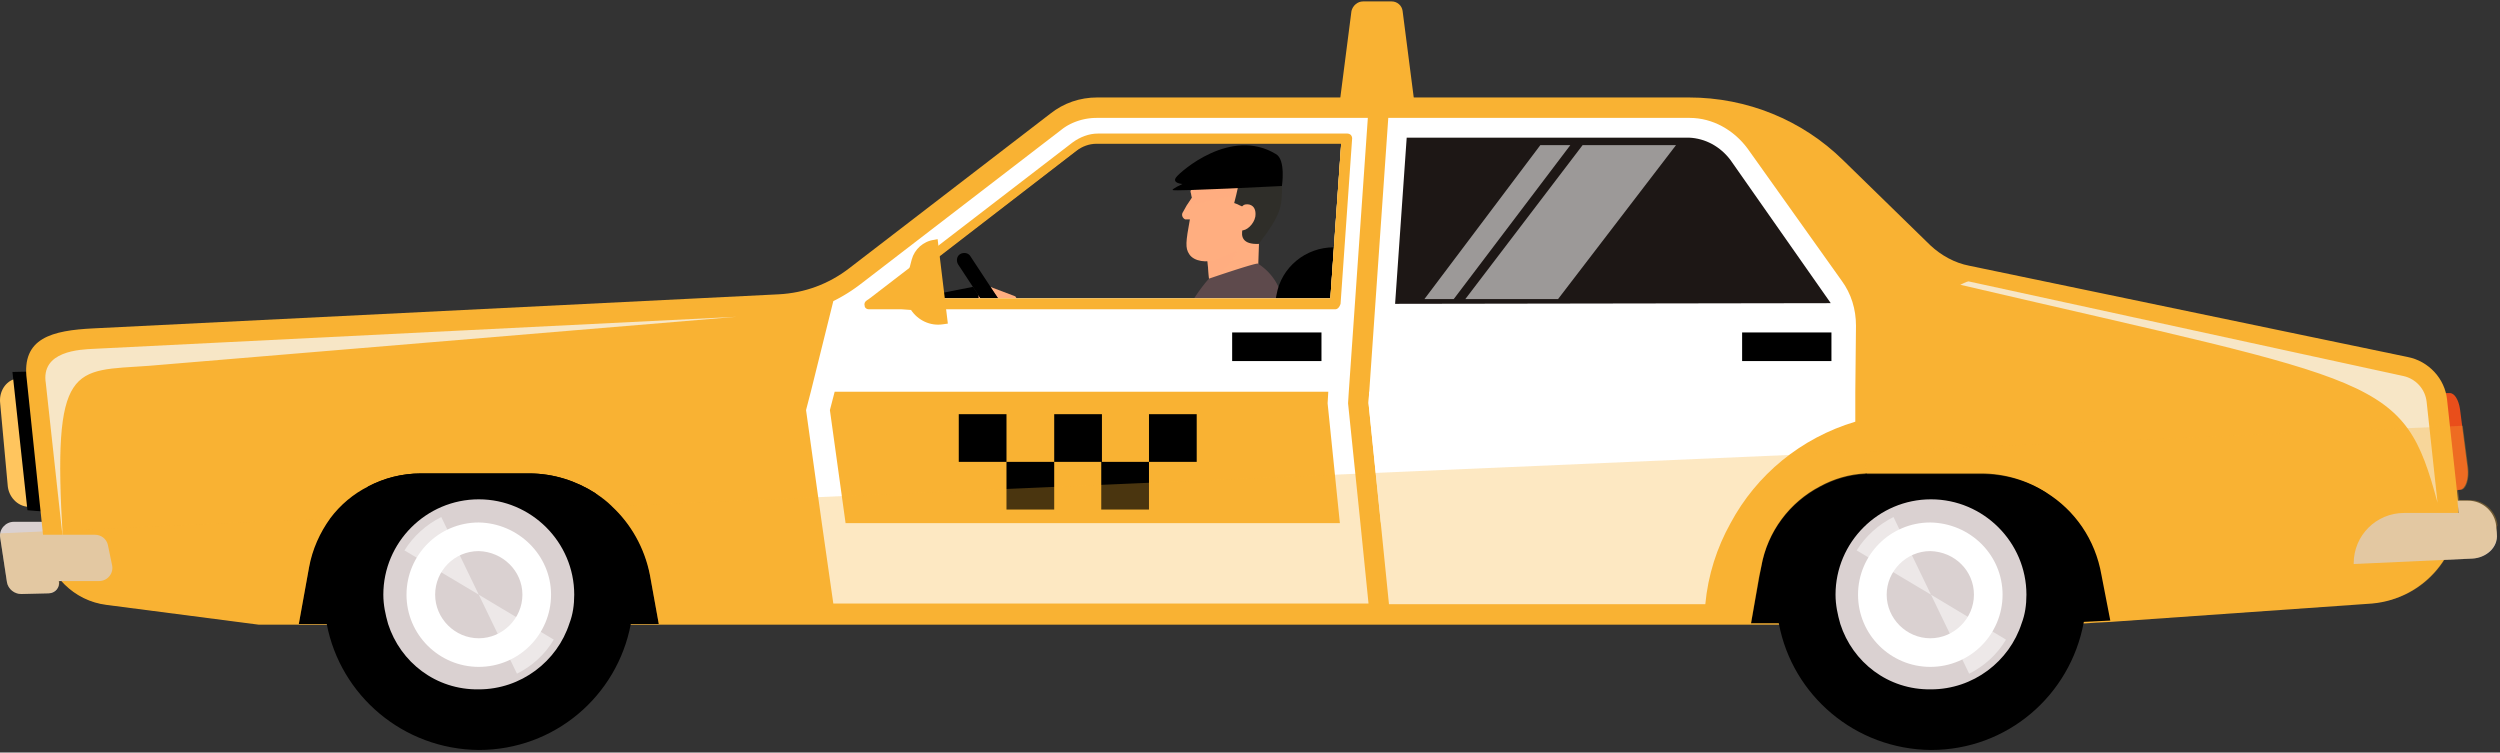 <svg xmlns="http://www.w3.org/2000/svg" width="887" height="267" fill="none"><rect width="100%" height="100%" fill="#333333" stroke="none"/><path fill="#000" d="m345.248 101.762-14.756 2.9c-10.16-5.8-4.354-2.417-11.611-6.767l-22.496 8.458 17.416 29.483h51.04l-4.354-10.875-8.95-.241-3.144-3.625.967-13.05-4.112-6.283Z"/><path fill="#FFAE80" d="m427.494 82.912.726 7.492.726 8.458.483 5.316c5.564 6.042 12.579-4.35 16.933-8.216l.484-14.258-19.352 1.208Z"/><path fill="#FFAE80" d="m428.217 90.404.725 8.458c5.322-2.175 8.951-6.283 10.16-10.633l-10.885 2.175Z" opacity=".4"/><path fill="#FFAE80" d="M453.133 73.005c-.967 3.625-4.596 7.25-5.563 9.908-.726 2.417-12.095 7.733-15.965 9.183-3.387 1.208-7.983.725-9.676-1.933-1.452-2.175-1.21-4.35.242-12.325h-1.694c-.967-.483-1.451-1.692-.725-2.658l1.209-2.175 1.452-2.175.483-.725s-.242-.967-.483-2.175c0-.242 0-.483.241-.483.242-.967.484-1.692.726-2.659.726-1.933 1.693-3.624 2.661-4.833 3.387-4.591 8.466-6.041 13.546-5.316 5.806.966 15.965 1.933 13.546 18.366Z"/><path fill="#FFAE80" d="m439.345 66.722-.484 2.416-17.9 4.108 1.451-2.175.484-.725s-.242-.966-.484-2.175c0-.241 0-.483.242-.483l16.691-.966Z" opacity=".4"/><path fill="#2F2E29" d="M446.603 86.538c-11.369.483-2.903-11.117-2.903-11.117s-.726-2.9-1.935-1.933c-1.693-.242-2.177-.966-3.87-1.45 1.935-7.975 5.079-16.191-8.225-15.708.484-2.9 5.322-4.35 11.369-3.383 8.225 1.208 14.514 7.25 13.788 15.708-.241 4.591-.242 7.491-8.224 17.883Z"/><path fill="#5E4A4C" d="M452.408 128.345c-1.451 8.7-1.209 15.708-1.451 22.233h-37.736v-1.933c0-3.142.242-6.042.242-8.459v-.966c0-1.45 0-2.9.242-3.867 0-1.691.241-2.658.241-2.658v-.967a53.402 53.402 0 0 1 2.661-11.116c4.354-13.292 12.337-21.75 12.337-21.75s16.933-5.8 17.417-5.316c7.74 5.075 8.95 12.566 8.708 15.224-.484 8.459-1.693 13.292-2.661 19.575Z"/><path fill="#FFAE80" d="M445.391 76.871c-.484 2.659-3.145 5.075-4.838 4.834-1.693-.242-1.21-2.417-.726-4.834.242-1.691.242-4.108 2.177-4.35 1.693-.241 3.87.725 3.387 4.35Z"/><path fill="#5589B9" d="m436.443 135.353-5.322 15.466h-17.9v-1.933c0-3.142.242-6.042.242-8.458v-.967c0-1.45 0-2.9.242-3.867 0-1.691.241-2.658.241-2.658v-.966a53.396 53.396 0 0 1 2.661-11.117l7.499-9.908 17.417 9.666-2.419 7.009-2.661 7.733Z" opacity=".5"/><path fill="#5E4A4C" d="m439.348 123.753-33.624 18.366-11.853-15.949 35.075-20.3c4.596-2.658 14.03-4.833 17.417 1.209 0 .241 5.563 10.149-7.015 16.674Z"/><path fill="#5E4A4C" d="m416.848 141.394-.483.484c-.242.241-.242.241-.484.241-.484.242-1.21.725-1.693.967-3.629 1.45-7.741.967-11.128-1.208l-1.693-.967-23.464-12.566-9.192-4.35 1.451-12.325 15.482 5.075 21.287 6.766 3.144.967 2.903.967c2.661.725 4.838 2.658 6.047 4.833.968 1.933 1.452 4.35.726 6.767-.725 1.933-1.693 3.383-2.903 4.349Z"/><path fill="#000" d="M446.119 139.461h35.075l9.918-51.715h-17.901c-9.917 0-18.626 7.008-20.319 16.916l-6.773 34.799Z"/><path fill="#FFAE80" d="m365.568 113.846-5.322-8.7-8.95-3.384 4.838 7.009-5.08 1.933-3.87-6.042.241 12.567 7.016 6.041 9.917 1.692 1.21-11.116Z"/><path fill="#000" d="m360.487 115.537-4.354 2.9-16.207-24.65c-.726-1.208-.484-2.9.725-3.625 1.21-.725 2.903-.483 3.629.725l16.207 24.65ZM416.123 67.446c.726.484 38.703-1.45 38.703-1.45s1.452-9.424-2.177-11.358c-15.965-9.666-33.865 6.284-35.317 8.217-1.693 2.175 2.178 2.416 2.178 2.416s-4.113 1.934-3.387 2.175Z"/><path fill="#F9B233" d="M483.613.506h10.159c1.936 0 3.629 1.45 3.871 3.384l4.354 33.832h-26.851l4.355-33.832c.483-1.934 2.177-3.384 4.112-3.384Z"/><path fill="#E94E1B" d="m872.824 173.777-1.693.242c-1.693.241-3.145-2.417-3.629-6.042l-2.177-21.024c-.483-3.867.726-7.25 2.661-7.492h1.21c1.693 0 3.145 2.417 3.628 5.8l2.661 20.783c.484 3.867-.725 7.491-2.661 7.733Z"/><path fill="#FFC55E" d="m16.027 180.302-6.048-.483c-3.87-.242-7.015-3.625-7.257-7.733l-2.66-29c-.484-4.108 1.935-7.975 5.563-8.7l3.87-.966 6.532 46.882Z"/><path fill="#000" d="m18.446 181.752-8.708-.725-5.322-49.057 10.885-.242 3.145 50.024Z"/><path fill="#DAD1D1" d="m17.237 210.51-9.676.241c-2.42 0-4.596-1.691-5.08-4.108l-2.419-15.95c-.484-2.899 1.935-5.558 4.838-5.558h13.062l2.903 21.025c.484 2.175-1.21 4.35-3.628 4.35Z"/><path fill="#F9B233" d="m872.099 177.644-3.87-35.766c-.726-7.491-6.531-13.774-14.03-15.224L698.66 94.271c-5.08-.967-9.918-3.625-13.788-7.25l-30.963-30.208c-14.514-14.258-34.108-22.232-54.669-22.232H389.274c-6.047 0-11.853 1.933-16.691 5.8l-71.359 54.857c-7.257 5.558-15.724 8.699-24.916 9.183L33.202 116.504c-14.755.725-25.64 3.383-23.705 18.124l6.047 57.758c1.451 11.599 10.643 20.782 22.254 22.232l53.943 7.009h640.542l11.611-.725 4.838-.242 92.888-6.525c18.626-1.692 32.415-18.125 30.479-36.491Zm-400.096-71.773H313.56l68.699-52.924c1.935-1.45 4.354-2.417 7.015-2.417h86.599l-3.87 55.341Z"/><path fill="#F6F6F6" d="M261.309 112.396 33.442 123.754c-5.08.241-19.11.725-17.174 12.324l6.047 55.341c-3.87-63.315 3.629-59.69 30.48-61.624l208.514-17.399ZM864.842 178.369l-3.87-35.766c-.484-4.591-3.871-8.216-8.225-9.183l-154.33-33.59c-.483 0-2.902 1.208-2.902 1.208 150.217 35.04 157.232 32.382 169.327 77.331Z" opacity=".75"/><path fill="#fff" d="m478.292 143.086.242-3.866 6.773-97.39h-96.275c-4.354 0-8.95 1.45-12.336 4.109l-71.36 54.857a58.495 58.495 0 0 1-9.676 6.041l-7.982 32.141-1.694 6.525 5.564 39.874 4.112 28.758h189.889l-2.903-28.758-4.354-42.291Zm-6.289-37.215H313.561l68.698-52.924c1.935-1.45 4.354-2.417 7.015-2.417h86.599l-3.87 55.341Z"/><path fill="#F9B233" d="M389.274 48.838c-2.903 0-5.806.967-7.983 2.658l-71.359 54.858c-.484.483-.968.725-1.694 1.208h165.458l4.112-58.724h-88.534Zm82.728 57.032H313.56l68.699-52.924c1.935-1.45 4.354-2.416 7.015-2.416h86.599l-3.871 55.34Z"/><path fill="#fff" d="m485.547 143.086 4.354 42.533 2.903 28.757h112.24c.967-10.391 4.112-20.057 8.95-28.757 9.192-17.158 24.915-30.208 44.267-36.008V139.22l.242-23.683c0-5.8-1.693-11.358-5.08-15.95l-33.382-46.882c-4.838-6.525-12.336-10.875-20.561-10.875H492.562l-6.773 97.39-.242 3.866Z"/><path fill="#1D1715" d="M613.996 56.813c-3.629-4.833-8.951-7.733-14.756-7.975H499.095l-4.113 58.965 154.572-.241-35.558-50.749Z"/><path fill="#000" d="M468.858 117.954H437.17v10.15h31.688v-10.15ZM649.796 117.954h-31.689v10.15h31.689v-10.15Z"/><path fill="#DAD1D1" d="m871.858 177.402.484 4.592H852.99c-9.918 0-17.9 7.975-17.9 17.883v.241l42.09-1.933c4.838-.242 9.192-3.867 8.708-8.7 0-.966-.242-1.933-.242-2.9-.484-5.075-4.838-8.941-9.918-8.941h-3.87v-.242ZM35.14 206.16H9.74c-2.177 0-4.112-1.449-4.596-3.624l-1.451-7.009c-.726-2.9 1.693-5.799 4.596-5.799h25.399c2.177 0 4.112 1.45 4.596 3.624l1.451 7.009c.726 2.9-1.451 5.799-4.596 5.799Z"/><path fill="#000" d="M233.735 221.385H106.014l3.628-20.058c1.21-6.525 3.87-12.325 7.499-17.4 3.628-4.833 8.224-8.7 13.546-11.358 5.564-2.9 11.853-4.592 18.626-4.592h38.462c8.708 0 16.691 2.659 23.464 7.009 2.177 1.449 4.112 2.899 5.805 4.591 6.773 6.283 11.611 14.741 13.546 24.408l3.145 17.4ZM748.732 220.177l-4.838.241-4.837.242-7.016.483H621.253l2.903-16.674.725-3.384c2.177-12.566 10.16-22.958 20.803-28.516 4.838-2.658 10.402-4.35 16.208-4.591h40.88c8.466 0 16.449 2.416 23.222 6.766 10.16 6.283 17.417 16.675 19.594 29.241l3.144 16.192Z"/><g fill="#fff" opacity=".75"><path d="m561.505 51.497-41.607 54.615h32.898l41.849-54.615h-33.14ZM546.505 51.497l-41.122 54.615h10.401l41.365-54.615h-10.644Z" opacity=".75"/></g><path fill="#DAD1D1" d="M204.947 210.993c0 19.333-15.723 35.041-35.075 35.041-19.352 0-35.075-15.708-35.075-35.041s15.723-35.041 35.075-35.041c19.352.242 35.075 15.708 35.075 35.041Z"/><path fill="#000" d="M211.236 174.986c-6.773-4.35-14.998-7.009-23.464-7.009H149.31c-6.773 0-13.062 1.692-18.626 4.592-9.676 9.908-15.723 23.441-15.723 38.424 0 3.625.242 7.008.968 10.391 4.837 25.375 27.092 44.466 53.942 44.708 26.851 0 49.105-19.091 53.943-44.708.726-3.383.968-6.766.968-10.149 0-13.775-5.08-26.583-13.546-36.249Zm-73.537 46.398c-.967-3.383-1.693-6.766-1.693-10.391 0-18.608 15.239-33.833 33.865-33.833s33.866 15.225 33.866 33.833c0 3.625-.484 7.008-1.693 10.15-4.355 13.533-17.175 23.441-32.173 23.441-15.239.242-27.818-9.666-32.172-23.2Z"/><path fill="#fff" d="M195.513 210.993c0 14.016-11.37 25.616-25.641 25.616-14.03 0-25.642-11.358-25.642-25.616 0-14.017 11.37-25.616 25.642-25.616 14.03.241 25.641 11.599 25.641 25.616Z"/><path fill="#DAD1D1" d="M185.353 210.993c0 8.458-7.015 15.467-15.481 15.467-8.466 0-15.481-7.009-15.481-15.467s6.773-15.466 15.481-15.466c8.466.242 15.481 7.008 15.481 15.466Z"/><path fill="#fff" d="M156.566 183.444c-5.321 2.658-9.917 6.766-13.062 11.841l26.367 15.708-13.305-27.549ZM169.871 210.993l13.546 28.033c5.322-2.658 9.918-6.767 13.063-12.083l-26.609-15.95Z" opacity=".5"/><path fill="#DAD1D1" d="M720.189 210.993c0 19.333-15.723 35.041-35.075 35.041-19.352 0-35.075-15.708-35.075-35.041s15.723-35.041 35.075-35.041c19.352.242 35.075 15.708 35.075 35.041Z"/><path fill="#000" d="M726.236 174.986c-6.773-4.35-14.756-6.767-23.222-6.767h-38.462c-6.773 0-13.062 1.692-18.868 4.592-9.675 9.908-15.481 23.441-15.481 38.182 0 3.625.242 7.008.968 10.392 4.838 25.374 27.092 44.465 53.943 44.707 27.092 0 49.346-19.333 54.184-45.191.484-3.141.968-6.524.968-9.666-.242-14.016-5.322-26.583-14.03-36.249Zm-73.295 46.399c-.967-3.384-1.693-6.767-1.693-10.392 0-18.608 15.24-33.832 33.866-33.832 18.626 0 33.865 15.224 33.865 33.832 0 3.625-.484 7.008-1.693 10.15-4.354 13.533-17.175 23.441-32.172 23.441-15.24.242-27.819-9.666-32.173-23.199Z"/><path fill="#fff" d="M710.513 210.993c0 14.017-11.369 25.616-25.641 25.616-14.03 0-25.641-11.358-25.641-25.616 0-14.016 11.369-25.616 25.641-25.616 14.272.242 25.641 11.6 25.641 25.616Z"/><path fill="#DAD1D1" d="M700.354 210.993c0 8.458-7.015 15.467-15.481 15.467-8.466 0-15.481-7.009-15.481-15.467s7.015-15.466 15.481-15.466c8.708.242 15.481 7.008 15.481 15.466Z"/><path fill="#fff" d="M671.808 183.444c-5.322 2.658-9.918 6.767-13.063 11.842l26.367 15.708-13.304-27.55ZM685.113 210.993l13.546 28.033c5.322-2.658 9.918-6.766 13.063-12.083l-26.609-15.95Z" opacity=".5"/><path fill="#fff" d="m485.791 138.978-.242 3.867 4.354 42.532h123.851c9.192-17.158 24.915-30.207 44.267-36.007v-10.392h-172.23Z"/><path fill="#F9B233" d="m294.449 145.503 5.564 40.116h175.375l-4.354-42.532.242-4.108H296.143l-1.694 6.524Z"/><path fill="#000" d="M424.591 146.953h-16.933v16.917h16.933v-16.917ZM407.657 163.87h-16.932v16.916h16.932V163.87ZM390.968 146.953h-16.933v16.917h16.933v-16.917ZM374.032 163.87H357.1v16.916h16.932V163.87ZM357.103 146.953H340.17v16.916h16.933v-16.916Z"/><path fill="#F9B233" d="M117.138 183.927c-3.87 4.833-6.531 10.874-7.498 17.399l-3.629 20.058H91.497l-53.943-7.008c-6.289-.725-11.852-3.867-15.965-8.458h-.483c.241 2.416-1.452 4.35-3.87 4.591l-9.677.242c-2.419 0-4.596-1.692-5.08-4.108l-2.418-15.95v-1.45l117.077-5.316ZM661.891 168.219c-5.806.242-11.369 1.934-16.207 4.592-10.644 5.558-18.626 15.95-20.803 28.516l-3.629 20.058H233.734l-3.145-17.4a42.442 42.442 0 0 0-13.546-24.408l444.606-19.332.242 7.974ZM885.886 189.485c.242 4.834-4.112 8.459-8.708 8.7l-9.918.484c-5.321 8.458-14.514 14.499-25.399 15.224l-92.888 6.525-2.903-16.191c-2.177-12.325-9.434-22.716-19.594-29.241-6.773-4.35-14.755-6.767-23.222-6.767H662.374l-.242-7.975 211.659-9.183 1.936 14.742c.483 4.108-.726 7.733-2.419 7.974h-1.21l.484 3.625h3.628c5.08 0 9.434 3.867 9.918 8.942-.484.966-.242 2.175-.242 3.141Z" opacity=".3"/><path fill="#F9B233" d="M473.696 109.737H308.239c-.725 0-1.451-.483-1.451-1.208-.242-.725 0-1.45.726-1.933l.725-.484c.242-.241.726-.483.968-.725l71.359-54.857c2.661-1.933 5.806-3.142 8.951-3.142h88.534c.483 0 .967.242 1.209.484.242.241.484.725.484 1.208l-4.112 58.724c-.484 1.45-1.21 1.933-1.936 1.933Zm-160.619-3.141h158.926l3.871-55.583h-86.841c-2.661 0-5.08.967-7.015 2.417l-68.941 53.166Z"/><path fill="#F9B233" d="m332.669 84.846-1.21.242c-3.87.483-7.015 3.383-7.982 7.008l-1.452 5.558-9.675 8.941.967 2.417 9.918.967c2.419 3.625 6.773 5.799 11.369 5.074l1.693-.241-3.628-29.966Z"/></svg>